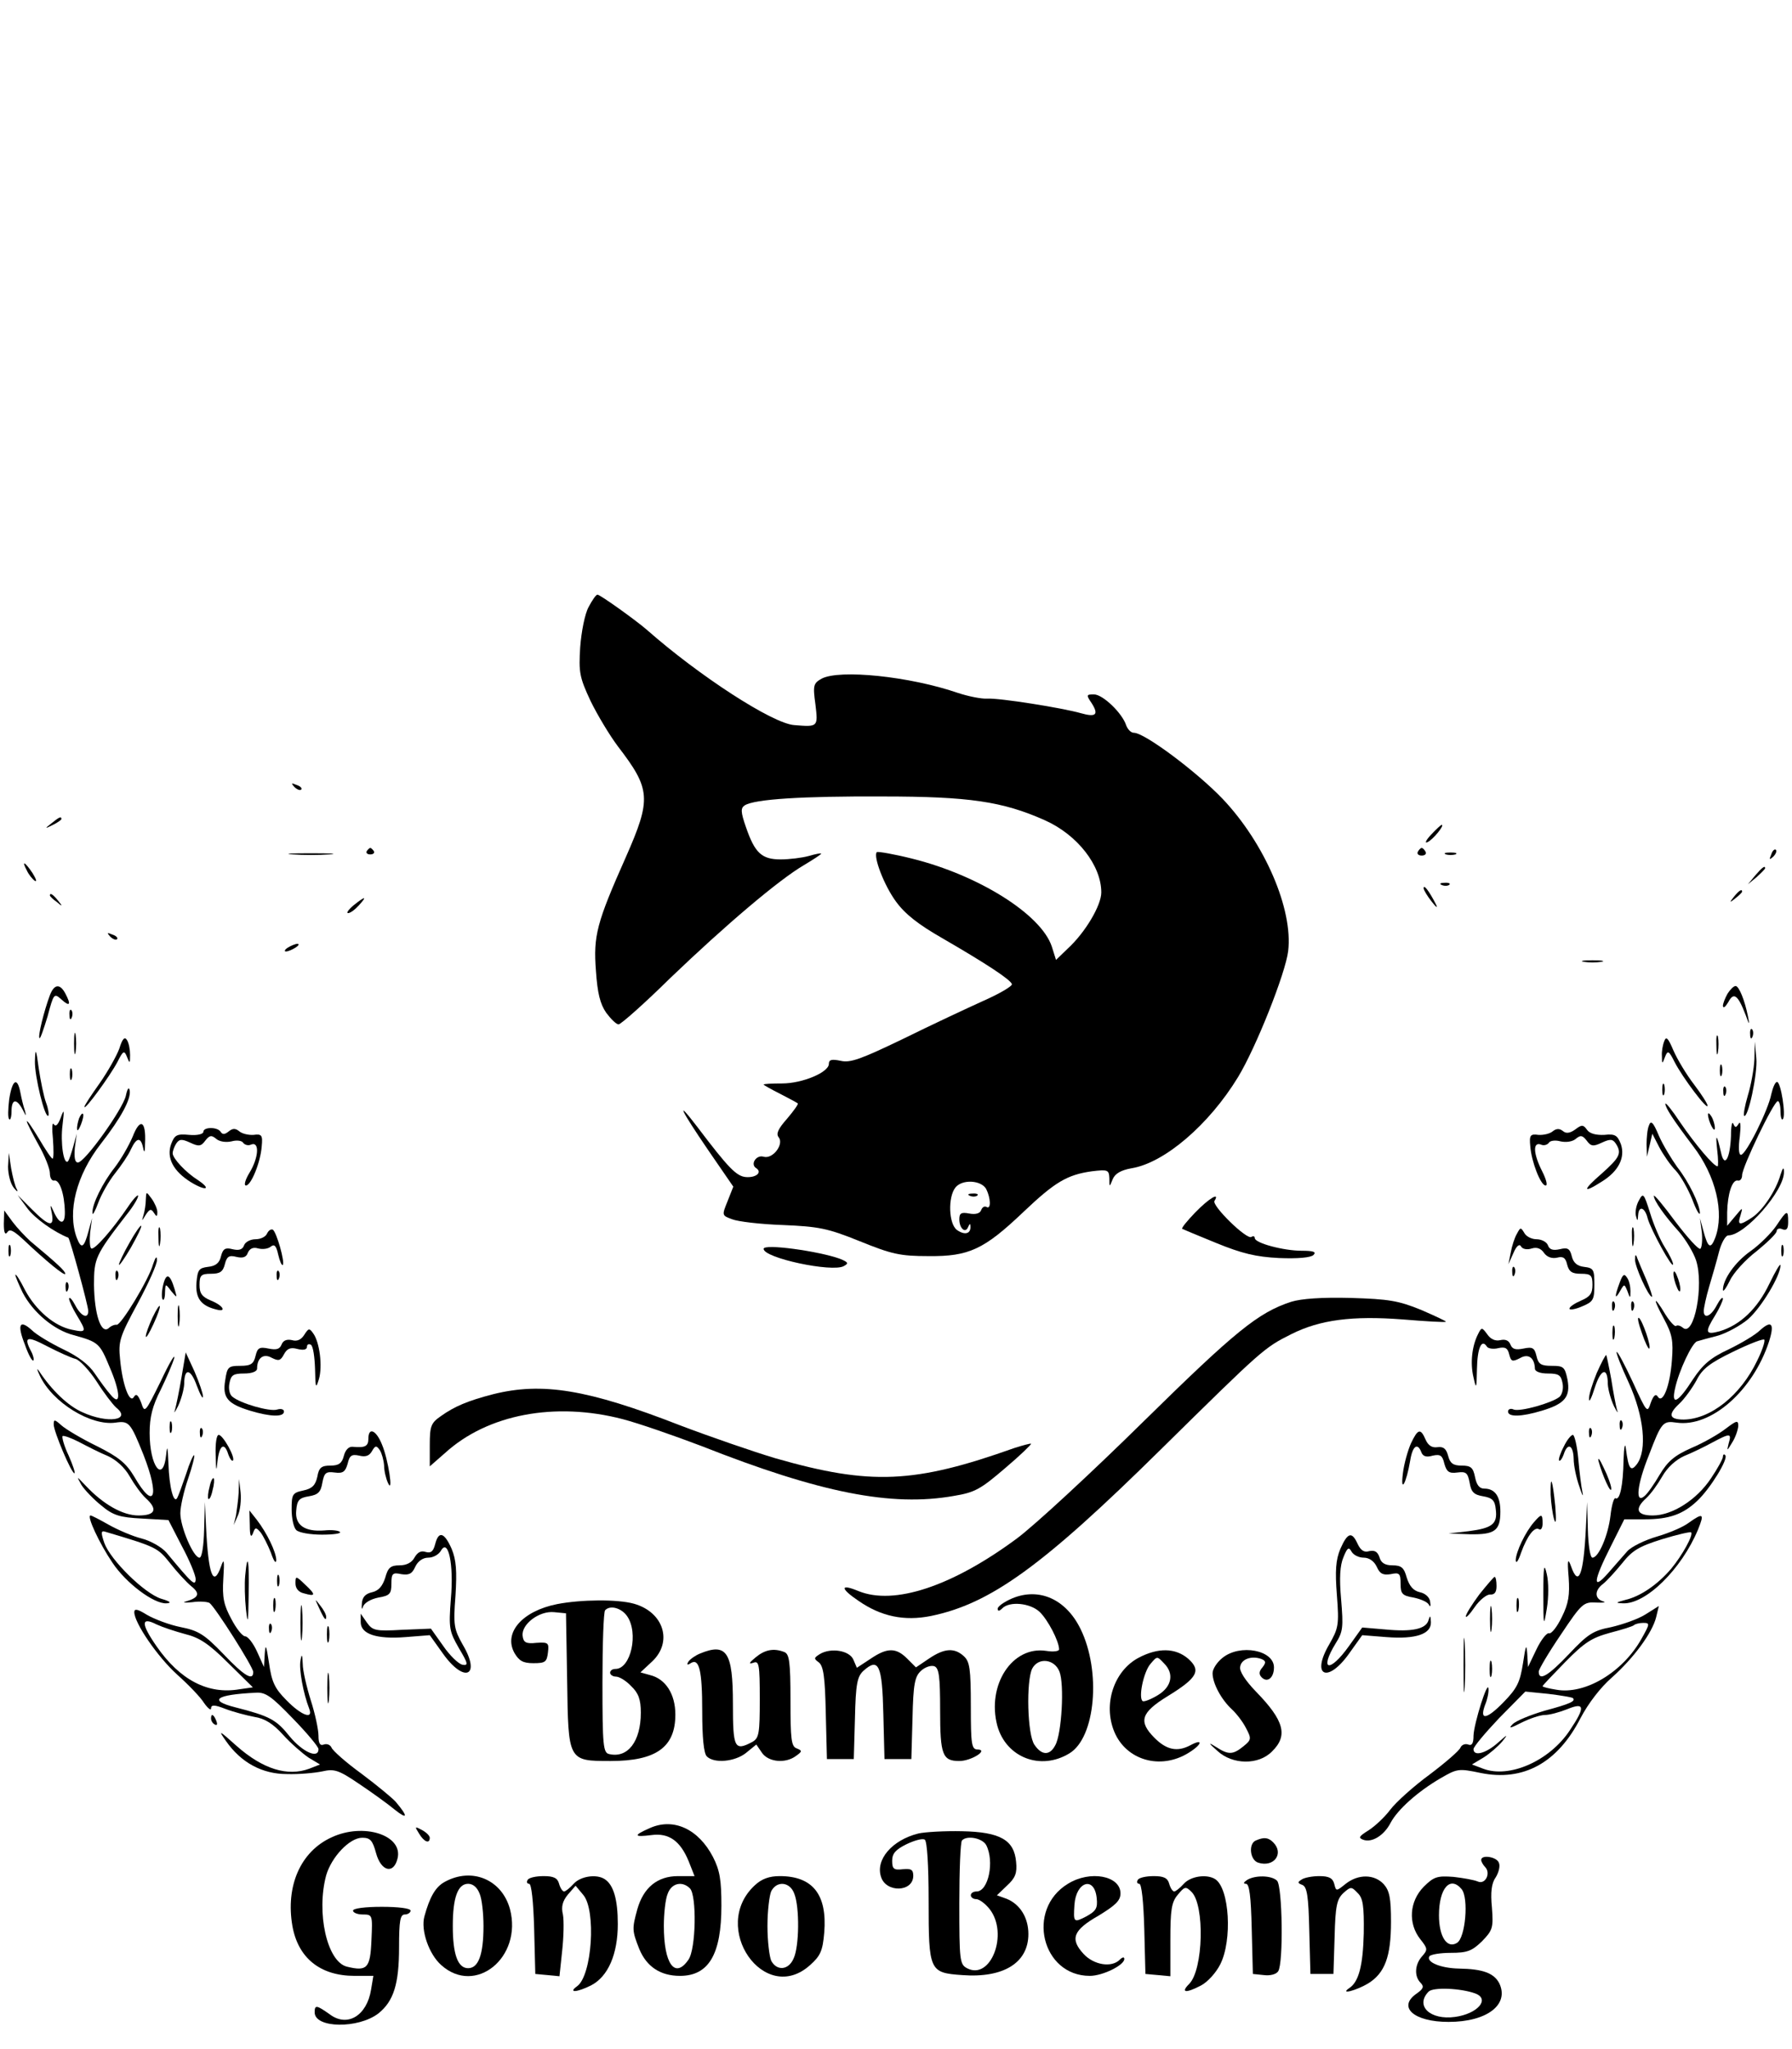 <?xml version="1.0" standalone="no"?>
<!DOCTYPE svg PUBLIC "-//W3C//DTD SVG 20010904//EN"
 "http://www.w3.org/TR/2001/REC-SVG-20010904/DTD/svg10.dtd">
<svg version="1.0" xmlns="http://www.w3.org/2000/svg"
 width="467pt" height="534pt" viewBox="0 0 467 534"
 preserveAspectRatio="xMidYMid meet">

<g transform="translate(0,534) scale(0.1,-0.1)"
fill="#000000" stroke="none">
<path d="M1534 3758 c-10 -18 -19 -65 -22 -105 -4 -65 -2 -78 27 -140 18 -37
50 -90 71 -118 86 -112 88 -137 21 -289 -76 -171 -85 -205 -78 -296 4 -59 11
-87 27 -110 12 -16 26 -30 32 -30 6 0 67 54 135 121 145 139 283 256 348 294
25 15 45 28 45 30 0 2 -15 -1 -32 -6 -18 -5 -51 -9 -74 -9 -49 0 -67 17 -90
84 -14 40 -14 50 -3 57 26 16 148 24 359 23 226 0 313 -13 423 -62 85 -38 147
-118 147 -188 0 -34 -42 -105 -88 -147 l-30 -29 -11 35 c-28 84 -191 186 -364
229 -48 12 -89 19 -92 17 -10 -11 19 -87 50 -129 24 -33 59 -60 120 -95 114
-66 178 -108 182 -120 2 -5 -32 -25 -75 -44 -42 -19 -136 -63 -209 -99 -108
-52 -137 -63 -162 -57 -24 5 -31 3 -31 -8 0 -22 -69 -51 -122 -51 -27 0 -48
-1 -48 -3 0 -1 19 -12 43 -24 23 -12 44 -23 46 -25 2 -2 -11 -20 -28 -40 -23
-26 -29 -39 -22 -48 15 -18 -15 -58 -39 -51 -19 6 -36 -20 -19 -30 16 -11 -1
-25 -27 -23 -25 2 -46 24 -127 131 -59 77 -43 44 28 -60 l66 -96 -15 -38 c-15
-37 -15 -37 12 -47 15 -6 74 -13 132 -15 93 -4 116 -8 200 -42 84 -34 105 -39
180 -39 105 -1 144 17 247 115 82 78 114 97 178 106 42 5 45 4 46 -18 0 -24 0
-24 9 -2 6 14 21 23 49 28 86 14 202 114 277 237 47 77 124 271 131 329 13
109 -61 281 -171 397 -67 70 -203 172 -231 172 -8 0 -16 9 -20 19 -10 32 -61
81 -84 81 -20 0 -21 -1 -6 -23 19 -30 11 -37 -28 -26 -49 14 -213 40 -244 38
-15 -1 -50 6 -77 15 -125 43 -308 62 -355 37 -21 -12 -23 -17 -16 -67 7 -59 7
-59 -55 -54 -57 4 -249 129 -385 249 -29 25 -121 91 -128 91 -4 0 -14 -15 -23
-32z m1036 -1517 c12 -24 13 -54 1 -47 -5 3 -11 0 -14 -8 -3 -9 -15 -12 -31
-9 -21 4 -26 1 -26 -15 0 -24 16 -38 23 -20 4 9 6 10 6 1 1 -19 -15 -23 -35
-9 -22 16 -24 86 -4 111 18 22 67 19 80 -4z"/>
<path d="M2528 2223 c7 -3 16 -2 19 1 4 3 -2 6 -13 5 -11 0 -14 -3 -6 -6z"/>
<path d="M767 3289 c7 -7 15 -10 18 -7 3 3 -2 9 -12 12 -14 6 -15 5 -6 -5z"/>
<path d="M134 3194 c-18 -14 -18 -15 4 -4 12 6 22 13 22 15 0 8 -5 6 -26 -11z"/>
<path d="M3729 3164 c-13 -14 -17 -23 -9 -19 13 5 46 45 37 45 -2 0 -14 -11
-28 -26z"/>
<path d="M956 3122 c-3 -5 1 -9 9 -9 8 0 12 4 9 9 -3 4 -7 8 -9 8 -2 0 -6 -4
-9 -8z"/>
<path d="M3695 3120 c-3 -5 1 -10 10 -10 9 0 13 5 10 10 -3 6 -8 10 -10 10 -2
0 -7 -4 -10 -10z"/>
<path d="M4616 3113 c-6 -14 -5 -15 5 -6 7 7 10 15 7 18 -3 3 -9 -2 -12 -12z"/>
<path d="M763 3113 c26 -2 68 -2 95 0 26 2 4 3 -48 3 -52 0 -74 -1 -47 -3z"/>
<path d="M3768 3113 c6 -2 18 -2 25 0 6 3 1 5 -13 5 -14 0 -19 -2 -12 -5z"/>
<path d="M70 3071 c5 -11 15 -23 21 -27 6 -3 3 5 -6 20 -20 30 -30 35 -15 7z"/>
<path d="M4574 3058 l-19 -23 23 19 c12 11 22 21 22 23 0 8 -8 2 -26 -19z"/>
<path d="M3758 3033 c7 -3 16 -2 19 1 4 3 -2 6 -13 5 -11 0 -14 -3 -6 -6z"/>
<path d="M3710 3025 c0 -5 10 -21 21 -35 13 -17 17 -18 10 -5 -17 33 -31 51
-31 40z"/>
<path d="M4519 3003 c-13 -16 -12 -17 4 -4 9 7 17 15 17 17 0 8 -8 3 -21 -13z"/>
<path d="M130 3006 c0 -2 8 -10 18 -17 15 -13 16 -12 3 4 -13 16 -21 21 -21
13z"/>
<path d="M921 2980 c-13 -11 -19 -20 -14 -20 6 0 18 9 28 20 23 25 17 25 -14
0z"/>
<path d="M287 2899 c7 -7 15 -10 18 -7 3 3 -2 9 -12 12 -14 6 -15 5 -6 -5z"/>
<path d="M750 2870 c-8 -5 -10 -10 -5 -10 6 0 17 5 25 10 8 5 11 10 5 10 -5 0
-17 -5 -25 -10z"/>
<path d="M4128 2833 c12 -2 32 -2 45 0 12 2 2 4 -23 4 -25 0 -35 -2 -22 -4z"/>
<path d="M130 2746 c-15 -40 -32 -108 -27 -112 2 -2 11 24 21 57 16 60 17 61
36 44 22 -20 26 -14 10 16 -14 26 -29 24 -40 -5z"/>
<path d="M4502 2750 c-6 -11 -12 -25 -12 -32 1 -7 6 -3 14 10 14 27 25 19 45
-33 10 -28 11 -28 6 -3 -8 40 -23 78 -32 78 -5 0 -14 -9 -21 -20z"/>
<path d="M181 2694 c0 -11 3 -14 6 -6 3 7 2 16 -1 19 -3 4 -6 -2 -5 -13z"/>
<path d="M193 2620 c0 -25 2 -35 4 -22 2 12 2 32 0 45 -2 12 -4 2 -4 -23z"/>
<path d="M4561 2644 c0 -11 3 -14 6 -6 3 7 2 16 -1 19 -3 4 -6 -2 -5 -13z"/>
<path d="M4473 2615 c0 -22 2 -30 4 -17 2 12 2 30 0 40 -3 9 -5 -1 -4 -23z"/>
<path d="M311 2607 c-7 -19 -30 -60 -51 -90 -22 -31 -40 -58 -40 -62 0 -11 67
81 86 117 15 30 18 31 25 13 7 -18 8 -17 8 5 0 14 -3 31 -8 39 -6 10 -12 4
-20 -22z"/>
<path d="M4337 2626 c-4 -10 -7 -27 -6 -39 0 -21 1 -21 8 -2 7 18 10 17 25
-13 21 -41 86 -127 86 -114 0 5 -16 30 -35 55 -20 26 -44 66 -54 89 -14 33
-19 38 -24 24z"/>
<path d="M4572 2579 c-1 -25 -9 -68 -17 -94 -8 -27 -12 -51 -10 -53 10 -10 36
111 32 150 l-4 43 -1 -46z"/>
<path d="M91 2574 c-1 -39 26 -150 35 -142 2 3 0 18 -6 34 -6 16 -14 56 -19
89 -7 53 -9 55 -10 19z"/>
<path d="M4482 2550 c0 -14 2 -19 5 -12 2 6 2 18 0 25 -3 6 -5 1 -5 -13z"/>
<path d="M182 2540 c0 -14 2 -19 5 -12 2 6 2 18 0 25 -3 6 -5 1 -5 -13z"/>
<path d="M24 2475 c-3 -25 -4 -49 0 -52 3 -4 6 6 6 20 0 33 13 35 29 5 9 -18
10 -19 6 -3 -4 11 -9 32 -12 48 -8 41 -21 33 -29 -18z"/>
<path d="M4332 2500 c0 -14 2 -19 5 -12 2 6 2 18 0 25 -3 6 -5 1 -5 -13z"/>
<path d="M4616 2488 c-8 -42 -66 -158 -79 -158 -6 0 -7 19 -3 48 3 28 2 42 -3
33 -7 -11 -9 -11 -14 0 -3 8 -6 -6 -6 -31 -2 -59 -17 -86 -26 -44 -11 48 -15
52 -10 7 3 -24 3 -43 1 -43 -10 0 -58 57 -97 114 -21 32 -39 54 -39 49 0 -10
19 -40 72 -110 60 -78 82 -174 58 -239 -12 -31 -19 -27 -31 18 l-9 33 5 -37
c2 -21 0 -40 -4 -43 -5 -2 -34 30 -65 71 -31 42 -56 72 -56 67 0 -12 27 -51
66 -94 17 -20 37 -53 44 -74 21 -65 -5 -200 -34 -176 -7 6 -15 8 -18 5 -3 -3
-16 11 -28 30 -31 52 -34 44 -4 -11 22 -41 25 -57 21 -109 -5 -67 -24 -115
-37 -94 -5 8 -11 3 -18 -16 -9 -28 -10 -27 -47 54 -21 45 -40 81 -42 78 -2 -2
12 -38 32 -81 39 -86 48 -174 21 -211 -16 -21 -22 -14 -29 41 -2 17 -5 3 -6
-30 -1 -68 -10 -107 -21 -100 -4 2 -10 -18 -13 -45 -6 -52 -31 -110 -47 -110
-6 0 -11 33 -12 73 l-2 72 -3 -65 c-6 -125 -19 -159 -39 -102 -8 22 -10 17 -6
-30 3 -45 0 -67 -18 -103 -12 -25 -27 -44 -33 -42 -6 2 -21 -17 -33 -42 l-22
-46 -2 35 c-2 27 -4 22 -11 -25 -8 -50 -15 -65 -51 -102 -44 -45 -63 -48 -48
-7 6 14 10 33 9 42 -1 27 -38 -90 -39 -122 0 -20 -4 -27 -14 -23 -8 3 -17 -1
-20 -8 -3 -8 -39 -39 -80 -70 -41 -30 -88 -72 -103 -92 -15 -20 -41 -44 -57
-54 -24 -15 -27 -19 -14 -24 23 -9 55 11 72 44 18 34 70 81 130 116 43 25 47
26 104 14 112 -23 201 26 261 143 20 38 52 80 82 106 56 50 105 116 115 157
l7 29 -35 -22 c-19 -12 -59 -26 -89 -33 -47 -9 -61 -18 -110 -70 -54 -57 -79
-72 -79 -46 0 6 26 50 58 97 54 81 59 85 92 83 19 -1 27 1 18 3 -23 7 -23 29
0 46 9 7 31 31 49 53 26 33 43 44 104 63 39 12 74 20 76 18 7 -6 -23 -60 -52
-95 -35 -41 -80 -72 -119 -81 -26 -7 -27 -8 -7 -9 60 -3 153 89 196 192 17 42
14 45 -24 18 -14 -11 -52 -27 -83 -36 -31 -9 -66 -26 -77 -38 -11 -12 -33 -38
-50 -57 -42 -48 -39 -21 6 68 l36 72 53 0 c64 0 100 13 137 48 34 32 82 110
73 119 -3 4 -6 2 -6 -4 0 -5 -14 -31 -31 -56 -37 -56 -101 -97 -152 -97 -42 0
-48 17 -17 45 12 11 30 36 42 57 13 23 35 43 57 53 20 8 53 24 73 35 47 25 51
25 43 -2 -5 -21 -5 -21 9 2 9 14 15 33 16 43 0 16 -4 15 -33 -7 -18 -14 -58
-37 -89 -50 -45 -20 -62 -35 -83 -70 -14 -24 -32 -50 -40 -56 -24 -20 -19 30
12 107 33 87 37 90 72 85 90 -13 199 83 241 211 15 47 7 57 -23 30 -12 -12
-49 -34 -82 -50 -47 -22 -67 -39 -93 -78 -39 -61 -57 -70 -47 -25 10 47 45
121 58 124 7 2 31 9 55 15 23 7 58 26 78 43 34 30 84 113 84 140 0 7 -13 -15
-29 -48 -31 -65 -76 -108 -130 -124 -37 -10 -39 -3 -11 42 11 18 20 38 20 43
-1 6 -8 -2 -16 -17 -15 -29 -34 -37 -34 -15 0 7 6 36 14 63 8 27 20 68 26 92
6 23 17 42 24 42 44 0 147 118 145 166 0 13 -3 11 -9 -8 -12 -42 -47 -94 -75
-112 -32 -21 -38 -20 -29 7 6 21 6 21 -14 -3 l-21 -25 0 35 c1 48 13 85 27 83
7 -2 12 5 12 14 0 21 82 192 93 193 4 0 7 -12 7 -27 0 -14 3 -24 6 -20 9 8 -5
97 -15 97 -5 0 -11 -15 -15 -32z m-37 -695 c-43 -90 -121 -152 -191 -153 -38
0 -42 13 -12 41 14 13 34 41 45 61 15 30 34 45 96 75 43 21 80 35 81 31 2 -5
-6 -29 -19 -55z m-301 -724 c-49 -88 -148 -147 -223 -133 -19 3 -35 7 -35 9 0
2 27 30 59 63 50 51 69 63 116 76 31 8 60 17 63 20 3 3 14 6 24 6 18 0 18 -2
-4 -41z m-179 -155 c8 -8 -7 -15 -74 -33 -37 -11 -74 -26 -83 -35 -12 -12 -6
-11 23 4 22 11 49 20 61 20 12 0 38 7 58 15 46 19 48 6 7 -55 -53 -80 -158
-126 -226 -100 l-29 11 30 18 c16 10 38 29 49 42 16 20 14 19 -11 -3 -31 -28
-64 -37 -64 -17 0 6 30 42 67 81 l68 69 60 -6 c33 -4 62 -9 64 -11z"/>
<path d="M328 2484 c-8 -35 -107 -174 -125 -174 -8 0 -10 13 -8 38 l5 37 -9
-33 c-5 -18 -11 -36 -14 -39 -11 -10 -20 48 -14 95 5 41 4 43 -5 18 -7 -18
-13 -24 -18 -16 -4 6 -5 -11 -2 -39 2 -28 2 -51 -1 -51 -3 0 -19 24 -36 53
-17 28 -31 49 -31 44 0 -4 14 -31 30 -60 17 -30 30 -63 30 -75 0 -12 5 -21 12
-19 13 2 26 -34 27 -81 1 -36 -14 -35 -30 2 -8 18 -9 17 -4 -6 7 -38 -7 -35
-52 10 l-37 37 25 -34 c19 -26 69 -62 107 -77 4 -2 52 -177 52 -191 0 -22 -19
-14 -34 15 -8 15 -15 23 -16 17 0 -5 9 -25 20 -43 26 -43 26 -46 -12 -38 -46
9 -95 51 -123 104 -13 26 -24 43 -25 39 0 -4 9 -25 19 -46 27 -52 82 -98 133
-111 65 -18 68 -21 94 -84 29 -67 29 -104 2 -71 -10 11 -28 36 -41 55 -15 23
-44 45 -82 63 -33 16 -70 38 -82 50 -32 29 -39 15 -18 -38 9 -26 19 -44 22
-41 2 2 0 13 -6 24 -20 38 -11 41 42 13 29 -15 62 -30 74 -33 11 -3 36 -30 55
-59 19 -30 42 -60 51 -68 41 -33 -23 -42 -88 -12 -37 16 -80 57 -113 107 -7
10 -6 5 2 -12 33 -70 133 -131 197 -122 35 5 39 1 73 -84 43 -110 28 -147 -24
-57 -21 35 -40 51 -98 80 -39 19 -81 44 -92 54 -18 16 -20 16 -20 2 0 -18 46
-127 54 -127 3 0 -4 21 -15 46 -12 25 -18 48 -16 51 3 2 23 -5 44 -16 21 -11
54 -28 74 -36 22 -10 44 -30 57 -53 12 -21 30 -46 42 -57 32 -29 25 -45 -19
-45 -41 0 -92 29 -138 78 -24 25 -24 26 -11 2 8 -13 32 -38 52 -54 31 -26 48
-31 106 -34 l69 -4 35 -68 c20 -37 36 -76 36 -86 -1 -19 -8 -13 -76 69 -12 14
-41 31 -65 37 -24 6 -63 23 -86 36 -23 13 -44 24 -47 24 -11 0 23 -73 57 -123
35 -53 108 -108 141 -106 14 1 10 5 -14 12 -44 14 -132 101 -148 145 -9 26 -9
33 1 30 135 -40 138 -42 170 -82 18 -23 42 -49 55 -60 24 -19 21 -30 -13 -40
-11 -3 -4 -4 16 -2 20 3 40 1 45 -2 15 -11 114 -167 114 -180 0 -24 -23 -11
-78 47 -49 51 -65 61 -111 70 -30 6 -69 21 -88 32 -24 15 -33 17 -33 7 0 -28
61 -117 112 -163 29 -26 61 -59 70 -74 10 -14 18 -20 18 -14 0 10 9 10 37 -1
21 -8 55 -17 76 -21 27 -4 49 -18 75 -47 20 -22 50 -48 66 -59 l30 -18 -28
-11 c-57 -21 -121 -1 -189 59 -47 42 -49 43 -28 13 39 -56 94 -86 159 -86 32
-1 73 3 92 7 31 7 42 4 95 -32 33 -22 76 -53 94 -68 34 -27 35 -18 2 21 -9 10
-49 43 -89 73 -40 29 -75 60 -78 68 -3 7 -12 11 -20 8 -10 -4 -14 3 -14 23 0
16 -9 58 -20 92 -11 35 -21 78 -21 95 -1 26 -3 28 -6 8 -4 -21 7 -84 23 -125
11 -29 -21 -17 -59 22 -31 31 -39 48 -46 98 -7 46 -9 51 -11 24 l-2 -35 -18
40 c-10 22 -24 40 -31 40 -7 0 -23 20 -36 45 -20 37 -24 56 -21 105 3 49 2 55
-6 32 -20 -56 -33 -22 -39 103 l-3 65 -2 -72 c-1 -43 -6 -73 -12 -73 -16 0
-50 80 -50 116 0 17 9 57 20 89 11 32 18 60 16 62 -2 2 -12 -20 -21 -49 -10
-29 -20 -57 -23 -62 -9 -17 -21 27 -23 89 -2 45 -3 50 -6 23 -8 -76 -43 -30
-43 57 0 41 7 70 29 113 15 31 31 68 35 82 3 14 -13 -13 -35 -60 -41 -83 -42
-84 -51 -56 -8 20 -13 25 -19 15 -11 -19 -30 32 -36 98 -5 47 -1 59 46 146 28
52 51 103 50 113 0 12 -4 7 -10 -11 -11 -40 -84 -160 -95 -158 -5 1 -15 -3
-21 -9 -20 -16 -37 37 -38 113 0 69 3 77 85 183 17 21 30 43 30 49 0 5 -12 -7
-26 -28 -40 -59 -88 -114 -96 -109 -4 2 -5 21 -3 42 l5 37 -9 -33 c-12 -45
-19 -49 -31 -18 -25 68 -1 163 63 245 53 68 79 117 75 139 -2 10 -6 5 -10 -14z
m154 -1403 c37 -9 62 -25 112 -75 l65 -64 -35 -5 c-82 -14 -155 24 -216 112
-41 59 -41 78 0 57 15 -7 48 -18 74 -25z m281 -220 c37 -38 67 -74 67 -80 0
-26 -41 -8 -75 33 -35 44 -52 53 -142 76 -71 18 -51 33 53 38 26 2 41 -9 97
-67z"/>
<path d="M4491 2494 c0 -11 3 -14 6 -6 3 7 2 16 -1 19 -3 4 -6 -2 -5 -13z"/>
<path d="M206 2425 c-3 -9 -6 -22 -5 -28 0 -7 5 -1 10 12 5 13 8 26 5 28 -2 2
-6 -3 -10 -12z"/>
<path d="M4451 2435 c1 -19 18 -51 18 -35 0 8 -4 22 -9 30 -5 8 -9 11 -9 5z"/>
<path d="M346 2378 c-10 -24 -31 -60 -47 -81 -31 -39 -60 -97 -58 -119 0 -7 7
5 15 27 8 22 28 57 44 77 16 20 35 48 41 62 15 32 26 33 32 4 3 -15 5 -11 5
12 3 59 -13 67 -32 18z"/>
<path d="M4297 2406 c-4 -9 -6 -32 -6 -49 l1 -32 7 30 7 30 18 -35 c10 -19 29
-47 43 -61 13 -14 32 -48 43 -75 10 -27 19 -43 20 -36 0 22 -29 82 -59 120
-15 21 -37 57 -48 82 -15 36 -21 41 -26 26z"/>
<path d="M4105 2396 c-14 -10 -24 -11 -32 -4 -9 7 -17 7 -27 -1 -7 -6 -24 -10
-37 -9 -21 3 -24 -1 -21 -30 3 -40 27 -102 40 -102 6 0 1 17 -9 37 -23 45 -25
77 -4 70 8 -4 17 -1 21 4 3 6 17 8 31 4 14 -3 31 -1 40 7 12 10 17 9 28 -5 11
-15 17 -16 40 -5 22 10 28 9 36 -3 16 -25 10 -36 -37 -78 -51 -44 -50 -53 0
-21 44 27 62 63 50 98 -9 23 -15 27 -43 24 -21 -1 -38 3 -45 13 -10 14 -14 14
-31 1z"/>
<path d="M530 2390 c0 -6 -16 -10 -37 -8 -32 3 -38 0 -47 -24 -13 -36 6 -71
51 -99 39 -24 56 -20 19 5 -33 21 -66 57 -66 70 0 6 4 17 9 25 8 12 14 13 36
3 23 -11 29 -10 40 5 11 14 16 15 28 5 9 -8 26 -10 40 -7 14 4 28 2 31 -4 4
-5 13 -8 21 -4 22 8 19 -35 -5 -74 -11 -18 -15 -33 -9 -33 13 0 38 60 41 102
3 29 0 33 -21 30 -13 -1 -30 3 -37 9 -11 9 -18 8 -28 0 -10 -8 -16 -9 -21 -1
-8 13 -45 13 -45 0z"/>
<path d="M21 2299 c0 -19 6 -44 15 -55 8 -10 12 -12 8 -4 -5 8 -11 33 -15 55
l-6 40 -2 -36z"/>
<path d="M380 2213 c0 -12 -3 -30 -6 -40 -5 -17 -5 -17 6 1 10 15 14 16 21 5
7 -11 9 -11 9 2 0 8 -7 24 -15 35 -14 19 -14 19 -15 -3z"/>
<path d="M4271 2211 c-7 -12 -10 -30 -8 -39 4 -16 5 -16 6 1 2 26 18 20 25 -9
8 -29 66 -135 66 -119 0 6 -10 26 -22 45 -12 19 -29 59 -38 89 -16 51 -18 53
-29 32z"/>
<path d="M3115 2180 c-21 -22 -37 -41 -34 -43 2 -1 42 -18 89 -37 66 -27 103
-36 163 -39 49 -2 83 1 90 8 8 8 0 11 -31 11 -47 0 -122 20 -122 33 0 5 -4 6
-9 3 -12 -8 -104 82 -96 94 15 24 -14 7 -50 -30z"/>
<path d="M10 2150 c0 -22 3 -30 9 -22 6 10 16 5 43 -20 57 -54 108 -96 108
-88 0 7 -19 25 -91 85 -13 12 -34 34 -46 50 l-22 30 -1 -35z"/>
<path d="M4629 2145 c-13 -19 -43 -49 -67 -66 -41 -29 -72 -74 -72 -101 0 -7
8 4 18 24 9 20 41 55 70 77 28 23 52 46 52 52 0 6 7 9 15 5 11 -4 15 1 15 19
0 33 -3 32 -31 -10z"/>
<path d="M337 2100 c-15 -26 -27 -52 -27 -56 0 -5 14 15 31 44 17 30 29 55 27
57 -2 2 -16 -18 -31 -45z"/>
<path d="M413 2115 c0 -22 2 -30 4 -17 2 12 2 30 0 40 -3 9 -5 -1 -4 -23z"/>
<path d="M4253 2115 c0 -22 2 -30 4 -17 2 12 2 30 0 40 -3 9 -5 -1 -4 -23z"/>
<path d="M696 2125 c-3 -8 -16 -15 -30 -15 -13 0 -27 -7 -30 -16 -4 -11 -13
-14 -30 -10 -19 5 -25 1 -30 -18 -4 -18 -14 -26 -34 -28 -24 -3 -27 -8 -30
-41 -3 -40 11 -60 51 -70 29 -8 19 10 -13 23 -24 10 -30 19 -30 41 0 25 4 29
30 29 23 0 31 5 36 25 5 20 11 24 30 19 17 -4 26 -1 30 11 5 11 14 15 27 11
12 -3 26 -1 33 5 9 7 14 2 19 -21 4 -17 9 -29 12 -27 6 7 -16 85 -26 92 -5 2
-11 -2 -15 -10z"/>
<path d="M3953 2124 c-6 -10 -13 -32 -16 -49 l-6 -30 13 29 c8 19 16 25 20 17
4 -7 16 -9 28 -5 13 4 24 0 32 -12 8 -11 21 -15 34 -12 15 4 22 0 26 -18 5
-19 13 -24 36 -24 26 0 30 -4 30 -29 0 -22 -6 -31 -30 -41 -16 -7 -30 -16 -30
-21 0 -4 15 -2 33 6 29 12 32 17 32 57 0 39 -2 43 -27 46 -18 2 -28 11 -32 28
-5 20 -11 23 -31 18 -18 -4 -27 -1 -31 10 -3 9 -17 16 -30 16 -12 0 -27 7 -32
17 -9 15 -10 14 -19 -3z"/>
<path d="M22 2080 c0 -14 2 -19 5 -12 2 6 2 18 0 25 -3 6 -5 1 -5 -13z"/>
<path d="M4642 2080 c0 -14 2 -19 5 -12 2 6 2 18 0 25 -3 6 -5 1 -5 -13z"/>
<path d="M1990 2085 c0 -24 179 -62 209 -45 13 7 12 10 -10 19 -55 20 -199 40
-199 26z"/>
<path d="M4261 2057 c-1 -17 35 -97 44 -97 2 0 -4 19 -14 43 -10 23 -21 49
-24 57 -4 12 -6 11 -6 -3z"/>
<path d="M3941 2024 c0 -11 3 -14 6 -6 3 7 2 16 -1 19 -3 4 -6 -2 -5 -13z"/>
<path d="M301 2014 c0 -11 3 -14 6 -6 3 7 2 16 -1 19 -3 4 -6 -2 -5 -13z"/>
<path d="M721 2014 c0 -11 3 -14 6 -6 3 7 2 16 -1 19 -3 4 -6 -2 -5 -13z"/>
<path d="M4361 2020 c0 -8 4 -24 9 -35 5 -13 9 -14 9 -5 0 8 -4 24 -9 35 -5
13 -9 14 -9 5z"/>
<path d="M425 1990 c-4 -17 -4 -34 -1 -37 3 -4 6 5 6 18 1 24 1 24 16 4 16
-19 16 -19 9 5 -12 40 -22 44 -30 10z"/>
<path d="M4221 1997 c-14 -37 -13 -47 1 -22 11 19 11 19 19 0 7 -20 8 -20 8 0
0 11 -3 27 -9 35 -7 11 -11 9 -19 -13z"/>
<path d="M171 1984 c0 -11 3 -14 6 -6 3 7 2 16 -1 19 -3 4 -6 -2 -5 -13z"/>
<path d="M3365 1947 c-86 -28 -146 -77 -385 -312 -135 -133 -283 -270 -330
-305 -169 -125 -320 -175 -413 -137 -48 20 -48 7 1 -26 58 -40 118 -53 188
-39 155 32 290 129 599 434 266 262 269 265 341 301 74 37 158 48 289 38 60
-5 111 -8 113 -6 2 1 -28 15 -65 31 -59 24 -84 28 -183 31 -76 2 -129 -2 -155
-10z"/>
<path d="M463 1910 c0 -25 2 -35 4 -22 2 12 2 32 0 45 -2 12 -4 2 -4 -23z"/>
<path d="M4201 1934 c0 -11 3 -14 6 -6 3 7 2 16 -1 19 -3 4 -6 -2 -5 -13z"/>
<path d="M4251 1934 c0 -11 3 -14 6 -6 3 7 2 16 -1 19 -3 4 -6 -2 -5 -13z"/>
<path d="M397 1905 c-9 -20 -17 -41 -17 -48 0 -7 9 8 20 32 24 52 21 66 -3 16z"/>
<path d="M4279 1865 c8 -24 17 -42 19 -40 6 5 -18 74 -27 80 -5 2 -1 -15 8
-40z"/>
<path d="M4202 1865 c0 -16 2 -22 5 -12 2 9 2 23 0 30 -3 6 -5 -1 -5 -18z"/>
<path d="M793 1861 c-8 -13 -19 -18 -32 -14 -14 3 -23 -1 -27 -11 -5 -13 -14
-15 -34 -11 -24 5 -29 2 -34 -19 -5 -21 -12 -26 -40 -26 -31 0 -34 -3 -39 -37
-8 -46 6 -62 65 -80 53 -16 88 -17 88 -2 0 6 -8 8 -18 5 -19 -6 -96 16 -117
34 -7 6 -10 21 -7 35 4 21 10 25 38 25 20 0 34 5 34 13 0 28 17 40 38 28 18
-9 23 -8 32 9 8 15 17 19 35 14 16 -4 25 -2 25 6 0 6 5 8 10 5 6 -3 10 -32 11
-63 1 -50 2 -53 10 -27 10 34 2 97 -15 120 -10 14 -12 13 -23 -4z"/>
<path d="M3852 1863 c-16 -31 -21 -76 -12 -113 7 -32 8 -31 9 22 1 54 12 80
26 58 3 -5 17 -7 29 -4 18 4 25 1 29 -16 5 -19 8 -20 28 -10 22 13 38 1 39
-27 0 -8 14 -13 34 -13 28 0 34 -4 38 -25 3 -14 -1 -30 -8 -36 -20 -16 -102
-39 -119 -33 -8 4 -15 1 -15 -5 0 -15 35 -14 88 2 60 18 75 36 67 81 -7 33
-10 36 -41 36 -28 0 -35 4 -40 26 -5 21 -10 24 -34 19 -20 -4 -29 -2 -34 11
-4 10 -13 14 -26 11 -13 -3 -25 2 -34 15 -14 19 -15 19 -24 1z"/>
<path d="M473 1750 c-6 -36 -14 -74 -17 -85 -4 -11 0 -6 8 10 8 17 15 42 16
57 0 44 17 41 33 -4 9 -24 16 -36 16 -28 0 8 -10 37 -22 65 l-23 50 -11 -65z"/>
<path d="M4161 1761 c-11 -27 -21 -58 -20 -68 0 -10 7 4 15 30 16 50 34 55 34
9 1 -15 8 -40 16 -57 8 -16 12 -21 8 -10 -3 11 -10 47 -15 80 -6 33 -12 61
-13 63 -2 1 -13 -20 -25 -47z"/>
<path d="M1285 1706 c-66 -17 -101 -32 -136 -57 -26 -18 -29 -26 -29 -76 l0
-55 40 35 c111 101 287 134 463 88 42 -11 134 -43 205 -70 309 -122 495 -159
658 -130 55 9 70 18 133 72 39 33 69 62 68 64 -2 1 -21 -4 -43 -11 -261 -93
-375 -98 -623 -27 -57 17 -170 56 -249 86 -241 94 -359 113 -487 81z"/>
<path d="M442 1620 c0 -14 2 -19 5 -12 2 6 2 18 0 25 -3 6 -5 1 -5 -13z"/>
<path d="M4221 1624 c0 -11 3 -14 6 -6 3 7 2 16 -1 19 -3 4 -6 -2 -5 -13z"/>
<path d="M521 1604 c0 -11 3 -14 6 -6 3 7 2 16 -1 19 -3 4 -6 -2 -5 -13z"/>
<path d="M4141 1604 c0 -11 3 -14 6 -6 3 7 2 16 -1 19 -3 4 -6 -2 -5 -13z"/>
<path d="M960 1590 c0 -20 -9 -24 -41 -21 -10 1 -19 -8 -23 -24 -5 -19 -13
-25 -35 -25 -23 0 -30 -5 -34 -29 -5 -22 -13 -31 -37 -36 -28 -6 -30 -10 -30
-49 0 -23 5 -47 12 -54 7 -7 37 -12 67 -12 30 0 51 3 47 7 -4 4 -22 6 -41 4
-51 -4 -77 14 -73 52 2 27 8 33 33 37 24 4 31 11 35 35 5 26 9 30 32 27 22 -3
28 2 34 23 5 22 11 25 30 21 16 -4 26 -1 33 11 9 16 12 16 21 3 5 -8 10 -26
11 -40 0 -14 5 -34 10 -45 15 -33 1 62 -16 101 -15 37 -35 45 -35 14z"/>
<path d="M3677 1578 c-8 -18 -18 -53 -21 -78 -7 -55 9 -26 19 33 6 38 19 48
29 22 4 -11 13 -14 30 -9 19 4 25 1 30 -21 6 -21 12 -26 34 -23 23 3 27 -1 32
-27 4 -24 11 -31 35 -35 24 -4 31 -11 33 -34 5 -38 -9 -49 -71 -57 l-52 -6 56
-2 c64 -1 79 9 79 59 0 40 -14 60 -42 60 -13 0 -20 10 -24 30 -5 25 -11 30
-35 30 -22 0 -30 6 -35 25 -5 19 -12 25 -28 23 -14 -2 -24 4 -31 20 -13 30
-20 28 -38 -10z"/>
<path d="M562 1548 c1 -44 2 -46 5 -15 5 41 18 49 28 16 4 -11 9 -18 12 -16 7
8 -26 67 -37 67 -6 0 -9 -24 -8 -52z"/>
<path d="M4075 1569 c-9 -17 -14 -33 -12 -36 3 -2 8 5 12 16 10 32 25 25 26
-11 0 -18 7 -51 15 -73 7 -22 11 -29 8 -15 -3 14 -8 53 -11 88 -3 34 -10 62
-14 62 -5 0 -16 -14 -24 -31z"/>
<path d="M4166 1531 c10 -37 33 -88 33 -71 0 8 -9 33 -20 55 -10 22 -16 29
-13 16z"/>
<path d="M546 1464 c-4 -14 -5 -28 -3 -31 3 -2 8 8 11 23 4 14 5 28 3 31 -3 2
-8 -8 -11 -23z"/>
<path d="M622 1450 c-1 -19 -5 -46 -7 -60 l-6 -25 11 25 c6 13 9 40 7 60 l-4
35 -1 -35z"/>
<path d="M4041 1444 c1 -21 5 -50 9 -64 5 -16 6 -2 3 35 -7 69 -13 86 -12 29z"/>
<path d="M651 1364 c0 -27 3 -33 8 -21 6 17 8 17 20 3 7 -9 19 -33 27 -53 7
-21 13 -30 14 -20 0 21 -24 71 -51 106 l-19 24 1 -39z"/>
<path d="M3998 1373 c-23 -26 -48 -79 -48 -100 1 -10 7 -1 14 20 16 44 35 69
47 61 5 -3 9 4 9 15 0 26 -3 26 -22 4z"/>
<path d="M1134 1315 c-5 -19 -11 -24 -25 -20 -12 4 -21 -1 -29 -15 -7 -13 -21
-20 -39 -20 -23 0 -30 -6 -37 -32 -7 -22 -17 -34 -34 -38 -18 -4 -26 -13 -27
-30 -1 -14 0 -17 3 -8 3 10 20 20 40 24 30 5 34 10 34 36 0 27 3 30 26 25 20
-3 28 1 36 19 7 15 20 24 34 24 13 0 27 8 33 18 19 34 34 -35 26 -125 -6 -78
-4 -85 21 -129 24 -40 25 -46 9 -43 -10 2 -33 24 -50 49 l-32 45 -75 -3 c-70
-4 -77 -2 -92 19 l-16 23 0 -22 c0 -31 41 -45 117 -39 l63 5 35 -49 c56 -78
99 -57 51 24 -23 41 -25 51 -19 128 4 64 2 93 -10 122 -19 43 -34 48 -43 12z"/>
<path d="M3493 1303 c-12 -29 -14 -57 -9 -121 6 -77 4 -86 -20 -128 -48 -82
-5 -103 51 -25 l35 49 63 -5 c77 -6 117 8 116 39 -1 17 -2 19 -6 6 -6 -24 -42
-32 -114 -25 l-59 5 -35 -49 c-50 -70 -78 -64 -34 8 19 30 20 42 14 114 -5 56
-3 89 6 110 10 25 14 28 21 15 5 -9 19 -16 32 -16 14 0 27 -9 34 -24 8 -18 16
-22 36 -19 23 5 26 2 26 -25 0 -26 4 -31 34 -36 19 -4 37 -12 40 -19 3 -7 5
-3 3 8 -1 11 -12 22 -27 25 -17 4 -27 16 -34 38 -7 26 -14 32 -37 32 -19 0
-30 6 -34 21 -5 15 -13 19 -27 16 -13 -4 -22 2 -30 19 -15 33 -26 30 -45 -13z"/>
<path d="M639 1233 c-2 -21 -1 -60 2 -88 5 -42 6 -35 7 38 2 90 -3 116 -9 50z"/>
<path d="M4022 1185 c0 -85 1 -87 9 -38 5 30 5 69 0 90 -7 31 -9 22 -9 -52z"/>
<path d="M722 1220 c0 -14 2 -19 5 -12 2 6 2 18 0 25 -3 6 -5 1 -5 -13z"/>
<path d="M770 1213 c0 -13 8 -23 22 -26 31 -9 32 -4 3 23 -24 23 -25 23 -25 3z"/>
<path d="M3855 1184 c-19 -26 -35 -51 -35 -57 0 -5 10 5 23 24 13 19 31 33 40
33 12 -1 17 6 17 22 0 13 -2 24 -5 24 -2 0 -20 -21 -40 -46z"/>
<path d="M2638 1174 c-21 -9 -38 -21 -38 -27 0 -7 4 -7 12 1 19 19 72 14 97
-9 22 -21 51 -77 51 -98 0 -5 -15 -7 -33 -4 -89 14 -156 -89 -128 -195 23 -83
113 -118 188 -72 68 41 83 214 29 324 -38 78 -108 109 -178 80z m123 -191 c13
-33 6 -162 -11 -192 -14 -27 -35 -27 -54 1 -19 26 -22 167 -6 199 16 30 58 25
71 -8z"/>
<path d="M712 1155 c0 -16 2 -22 5 -12 2 9 2 23 0 30 -3 6 -5 -1 -5 -18z"/>
<path d="M783 1110 c0 -41 2 -58 4 -37 2 20 2 54 0 75 -2 20 -4 3 -4 -38z"/>
<path d="M3952 1155 c0 -16 2 -22 5 -12 2 9 2 23 0 30 -3 6 -5 -1 -5 -18z"/>
<path d="M831 1150 c14 -31 19 -36 19 -24 0 6 -7 19 -16 30 -14 18 -14 18 -3
-6z"/>
<path d="M1452 1159 c-91 -18 -141 -75 -111 -128 12 -20 22 -26 49 -26 31 0
35 3 38 28 3 25 1 27 -30 25 -27 -3 -34 1 -36 18 -4 30 43 66 82 62 l31 -3 3
-175 c3 -210 2 -210 113 -210 119 0 169 36 169 121 0 53 -25 93 -66 103 l-25
7 30 28 c55 51 31 129 -47 151 -43 12 -138 11 -200 -1z m182 -31 c31 -44 10
-138 -30 -138 -8 0 -14 -4 -14 -10 0 -5 7 -10 15 -10 9 0 27 -11 40 -25 19
-18 25 -35 25 -69 0 -75 -34 -119 -82 -108 -16 3 -18 20 -18 186 0 100 3 186
7 189 13 14 42 6 57 -15z"/>
<path d="M3883 1120 c0 -30 2 -43 4 -27 2 15 2 39 0 55 -2 15 -4 2 -4 -28z"/>
<path d="M701 1094 c0 -11 3 -14 6 -6 3 7 2 16 -1 19 -3 4 -6 -2 -5 -13z"/>
<path d="M852 1080 c0 -19 2 -27 5 -17 2 9 2 25 0 35 -3 9 -5 1 -5 -18z"/>
<path d="M3814 1000 c0 -63 1 -89 3 -57 2 31 2 83 0 115 -2 31 -3 5 -3 -58z"/>
<path d="M1824 1030 c-12 -5 -25 -14 -30 -21 -5 -8 -3 -10 6 -4 22 14 30 -18
30 -125 0 -69 4 -110 12 -118 19 -19 73 -14 102 9 l27 22 15 -22 c17 -24 61
-28 88 -8 17 12 17 14 2 20 -14 5 -16 24 -16 126 0 99 -3 120 -16 125 -28 11
-51 6 -75 -14 -17 -14 -19 -18 -6 -14 15 6 17 -3 17 -95 0 -89 -2 -101 -19
-111 -47 -25 -51 -17 -51 99 0 135 -16 160 -86 131z"/>
<path d="M2137 1029 c-16 -10 -17 -12 -3 -22 12 -10 16 -38 18 -132 l3 -120
35 0 35 0 3 106 c2 90 6 109 22 124 40 36 49 15 52 -112 l3 -118 35 0 35 0 3
106 c2 90 6 109 22 124 11 10 26 15 35 12 12 -5 15 -26 15 -115 0 -116 6 -132
50 -132 31 0 77 29 48 30 -16 0 -18 12 -18 113 0 98 -3 116 -18 130 -25 23
-51 21 -91 -6 l-34 -23 -23 23 c-29 29 -52 29 -96 -1 l-35 -23 -9 21 c-10 24
-58 32 -87 15z"/>
<path d="M2967 1019 c-64 -34 -93 -121 -63 -193 31 -74 120 -100 193 -55 36
22 40 39 5 20 -34 -18 -62 -12 -93 19 -43 43 -36 66 34 109 78 48 88 67 53 98
-33 28 -78 29 -129 2z m67 -15 c26 -26 20 -60 -16 -82 -18 -11 -36 -18 -40
-16 -12 8 2 76 20 97 18 21 17 21 36 1z"/>
<path d="M3186 1019 c-14 -11 -26 -29 -26 -40 0 -27 23 -69 50 -94 12 -11 29
-33 37 -49 15 -28 14 -31 -7 -48 -27 -22 -39 -22 -70 -2 -22 14 -22 12 3 -10
39 -36 107 -37 142 -1 42 41 32 80 -42 156 -28 29 -44 54 -41 65 3 20 30 29
55 20 12 -5 13 -9 3 -22 -9 -10 -10 -18 -2 -26 15 -15 32 -1 32 26 0 45 -88
62 -134 25z"/>
<path d="M3882 990 c0 -19 2 -27 5 -17 2 9 2 25 0 35 -3 9 -5 1 -5 -18z"/>
<path d="M853 940 c0 -36 2 -50 4 -32 2 17 2 47 0 65 -2 17 -4 3 -4 -33z"/>
<path d="M550 861 c0 -6 4 -13 10 -16 6 -3 7 1 4 9 -7 18 -14 21 -14 7z"/>
<path d="M1693 575 c-43 -19 -42 -24 5 -18 45 6 75 -15 97 -69 l15 -38 -43 0
c-54 0 -90 -30 -106 -86 -14 -51 -14 -56 5 -104 19 -46 55 -70 106 -70 75 0
108 56 108 183 0 66 -4 92 -22 127 -38 73 -103 103 -165 75z m105 -157 c18
-18 16 -158 -4 -186 -35 -51 -64 -11 -64 88 0 32 4 70 10 84 10 28 38 34 58
14z"/>
<path d="M1092 561 c13 -22 28 -28 28 -11 0 5 -9 14 -20 20 -19 10 -20 10 -8
-9z"/>
<path d="M864 551 c-81 -37 -120 -127 -102 -231 15 -84 73 -130 162 -130 l49
0 -6 -36 c-11 -68 -62 -99 -108 -64 -34 24 -39 25 -39 5 0 -42 114 -43 166 -3
40 32 54 77 54 173 0 69 3 85 15 85 8 0 15 5 15 10 0 6 -32 10 -75 10 -43 0
-75 -4 -75 -10 0 -5 11 -10 25 -10 26 0 26 -1 23 -67 -3 -73 -11 -82 -64 -69
-52 13 -80 141 -54 238 14 48 61 98 94 98 21 0 27 -7 36 -40 13 -48 46 -56 56
-14 15 61 -89 94 -172 55z"/>
<path d="M2393 561 c-68 -17 -112 -68 -97 -113 13 -42 84 -40 84 3 0 16 -6 19
-27 17 -24 -3 -28 1 -28 22 0 19 9 29 37 43 21 10 42 16 48 12 6 -4 10 -66 10
-159 0 -184 2 -188 88 -194 107 -8 172 32 172 107 0 43 -22 78 -57 92 l-25 9
26 25 c22 20 27 33 24 62 -5 57 -41 78 -141 80 -45 1 -97 -2 -114 -6z m177
-30 c22 -42 6 -121 -25 -121 -8 0 -15 -4 -15 -10 0 -5 6 -10 14 -10 8 0 24
-12 35 -26 50 -64 3 -187 -59 -154 -19 10 -20 21 -20 169 0 87 3 161 7 164 13
14 53 6 63 -12z"/>
<path d="M3273 543 c-20 -8 -16 -51 6 -58 41 -13 68 24 39 53 -13 13 -24 14
-45 5z"/>
<path d="M3860 492 c0 -4 5 -13 10 -18 16 -16 1 -47 -19 -38 -9 4 -37 9 -63
12 -42 3 -51 1 -78 -26 -37 -38 -41 -95 -9 -136 20 -25 20 -28 5 -45 -19 -21
-21 -52 -4 -69 10 -10 7 -16 -10 -28 -51 -35 -8 -74 83 -74 100 0 159 45 132
101 -14 26 -42 37 -105 38 -48 1 -86 17 -77 32 4 5 29 9 56 9 43 0 55 5 81 30
28 29 30 35 26 88 -4 40 -1 64 10 79 8 13 12 30 8 38 -5 15 -46 22 -46 7z
m-51 -76 c19 -23 10 -127 -12 -140 -26 -16 -47 16 -47 72 0 70 29 104 59 68z
m36 -272 c39 -15 5 -53 -53 -61 -65 -9 -105 29 -69 66 12 12 84 9 122 -5z"/>
<path d="M1159 435 c-24 -13 -39 -39 -53 -90 -10 -36 12 -99 44 -127 89 -80
212 20 179 146 -21 77 -99 110 -170 71z m91 -31 c6 -14 10 -52 10 -84 0 -74
-13 -110 -40 -110 -27 0 -40 36 -40 110 0 74 13 110 40 110 13 0 24 -10 30
-26z"/>
<path d="M1375 440 c-3 -5 -2 -10 4 -10 6 0 11 -46 13 -117 l3 -118 32 -3 31
-3 7 66 c4 36 5 79 2 95 -5 20 -1 35 13 52 l20 23 20 -24 c34 -40 23 -210 -16
-238 -25 -18 0 -16 36 2 45 23 70 82 70 160 0 64 -11 102 -34 117 -21 14 -63
8 -81 -12 -10 -11 -21 -20 -25 -20 -4 0 -10 9 -13 20 -4 15 -14 20 -40 20 -20
0 -39 -4 -42 -10z"/>
<path d="M1967 426 c-118 -109 25 -315 144 -208 27 24 33 37 37 85 8 99 -30
147 -116 147 -27 0 -47 -7 -65 -24z m103 -22 c14 -35 13 -138 -2 -169 -13 -30
-43 -33 -58 -6 -5 11 -10 52 -10 91 0 39 5 80 10 91 15 28 49 24 60 -7z"/>
<path d="M2783 430 c-110 -67 -68 -240 57 -240 34 0 90 28 90 44 0 6 -5 5 -12
-2 -21 -21 -67 -14 -94 15 -36 39 -28 62 39 100 44 27 57 39 57 58 0 46 -79
61 -137 25z m75 -37 c3 -27 -2 -34 -27 -48 -33 -17 -34 -16 -31 30 4 61 52 76
58 18z"/>
<path d="M2965 440 c-3 -5 -2 -10 4 -10 6 0 11 -46 13 -117 l3 -118 33 -3 32
-3 0 94 c0 79 3 99 19 118 18 22 21 23 36 8 35 -34 31 -203 -6 -240 -23 -23
-9 -25 31 -4 17 9 39 33 50 55 32 63 24 198 -13 222 -22 14 -64 8 -82 -12 -10
-11 -21 -20 -25 -20 -4 0 -10 9 -13 20 -4 15 -14 20 -40 20 -20 0 -39 -4 -42
-10z"/>
<path d="M3250 440 c-9 -6 -11 -10 -3 -10 9 0 13 -33 15 -117 l3 -118 29 -3
c16 -2 32 2 37 10 14 21 11 222 -3 236 -14 14 -57 15 -78 2z"/>
<path d="M3392 441 c-11 -7 -11 -9 2 -14 12 -5 16 -28 18 -119 l3 -113 30 0
30 0 3 96 c2 82 6 99 23 115 19 17 21 17 37 0 14 -13 17 -34 16 -105 -2 -84
-13 -127 -38 -143 -26 -18 19 -6 49 12 44 27 60 70 60 161 0 62 -4 81 -19 98
-24 26 -66 27 -99 1 -25 -20 -25 -20 -30 0 -4 15 -14 20 -39 20 -18 0 -39 -4
-46 -9z"/>
</g>
</svg>
